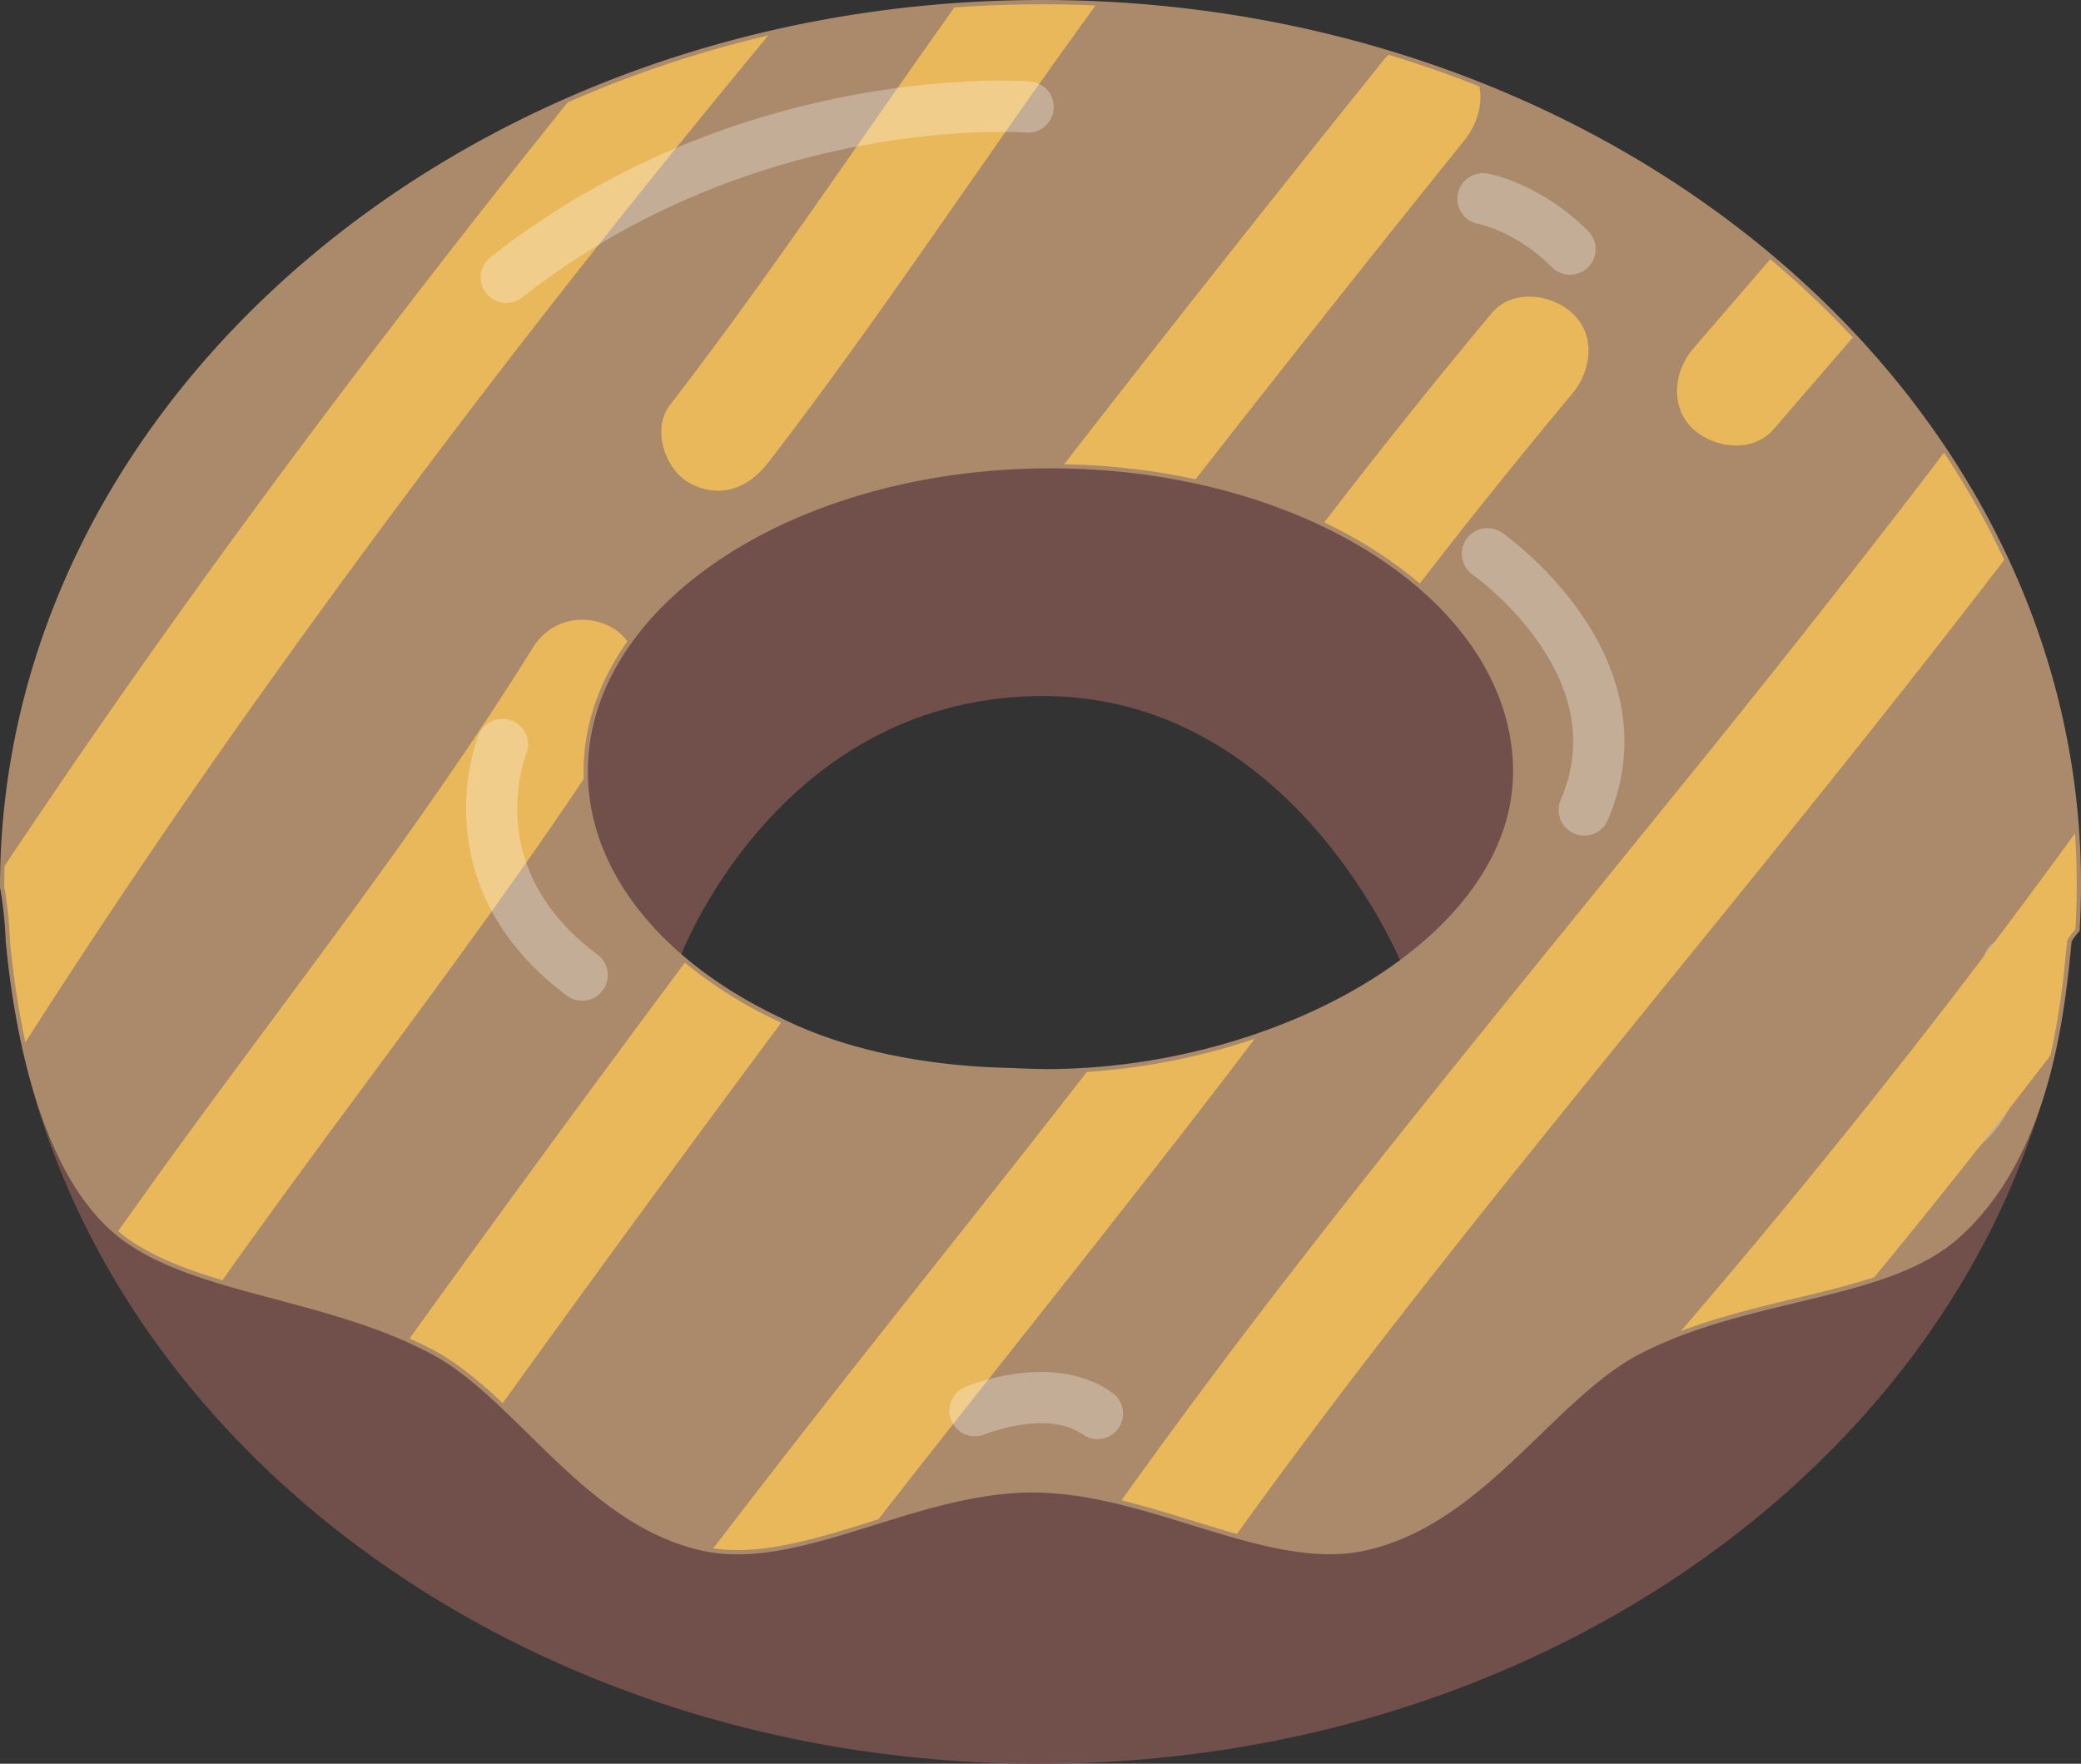 <svg xmlns="http://www.w3.org/2000/svg" width="731" height="619.5" viewBox="0 0 731 619.5">
  <rect x="0" y="0" width="731" height="619.5" fill="#333333" stroke="none"/>
  <defs>
    <style>
      .cls-1 {
        fill: #71504c;
      }

      .cls-2 {
        fill: #aa8a6a;
        stroke: #aa8a6a;
        stroke-miterlimit: 10;
        stroke-width: 3px;
      }

      .cls-3 {
        fill: none;
        stroke: #fff;
        stroke-linecap: round;
        stroke-linejoin: round;
        stroke-width: 18px;
        opacity: 0.3;
      }

      .cls-4 {
        fill: #e9b85a;
      }
    </style>
  </defs>
  <g id="Layer_2" data-name="Layer 2">
    <g id="Layer_1-2" data-name="Layer 1">
      <g>
        <path class="cls-1" d="M1.5,310.5c0,170.66,162.74,309,363.5,309s363.5-138.34,363.5-309S565.76,1.5,365,1.5,1.5,139.84,1.5,310.5ZM239,336s33.5-89.5,124.5-91.5S493,340,493,340s-28,31-117,38S239,336,239,336Z"/>
        <path class="cls-2" d="M726.2,330.23a25.38,25.38,0,0,1,2.83-3.84q.47-7.89.47-15.89c0-170.66-162.74-309-363.5-309S1.62,140.93,1.5,311.5a139.12,139.12,0,0,1,2,19c2.75,28.92,11.43,81,39.09,102.79,25.5,20.07,71.88,20.85,109.73,41,30,15.95,53.88,59.87,94.63,68.91,33.44,7.42,74.24-20.46,115.68-20.46,41.7,0,82.82,27.86,116.67,20.41,41-9,65.46-53,95.93-68.84,38.31-19.95,86.35-18.64,111.13-40,31-26.81,36.77-74.53,39.06-96.69C725.72,334.62,726,332.15,726.2,330.23ZM533,271c0,59.65-83.5,105.5-164,106-4.54,0-9-.13-13.49-.37-35.36-.7-63-8.17-82.38-18C231.86,339,205,307.07,205,271c0-59.65,73.43-108,164-108S533,211.35,533,271Z"/>
        <path class="cls-3" d="M677.5,400.5s30,1,28-62"/>
        <path class="cls-3" d="M520.93,69.81S536.5,72.5,551.5,87.5"/>
        <path class="cls-3" d="M522.5,194.5s56,39,34,90"/>
        <g>
          <path class="cls-4" d="M385.91,212.18Z"/>
          <path class="cls-4" d="M389.2,366.93c.68-.88.5-.64.09-.11S388.38,368,389.2,366.93Z"/>
          <path class="cls-4" d="M294.71,551.42c-.41.54-.35.45-.07.1C295,551,295.35,550.6,294.71,551.42Z"/>
          <path class="cls-4" d="M681.54,355.92Z"/>
          <path class="cls-4" d="M159.07,152q8.09-10.65,16.24-21.26l4.07-5.28-.2.26c.24-.32,1.6-2.08.21-.28v0c.51-.67,1-1.34,1.55-2q4.38-5.65,8.77-11.29,16.06-20.58,32.37-41,23.64-29.55,47.79-58.69A401.18,401.18,0,0,0,199.38,36q-33,41.07-65,82.91C91.15,175.39,49.41,233.05,9.7,292.1q-4.06,6-8.09,12.09-.11,3.65-.11,7.31a139.12,139.12,0,0,1,2,19,310.17,310.17,0,0,0,5.41,35.6Q51,300.35,96.57,236.85,127.2,194,159.07,152Z"/>
          <path class="cls-4" d="M179.18,125.71l.2-.26v0C180.78,123.63,179.42,125.39,179.18,125.71Z"/>
          <path class="cls-4" d="M242.41,169.77c10.61,5.61,20.5,1.7,27.36-7.18C310.05,110.42,346,55.07,384.86,1.91Q375.5,1.51,366,1.5q-15.54,0-30.76,1.11c-33.26,46.65-65,94.42-100,139.8C228.81,150.72,233.69,165.17,242.41,169.77Z"/>
          <path class="cls-4" d="M205.06,273.54c0-.85-.06-1.69-.06-2.54,0-16.34,5.52-31.84,15.39-45.72a17.21,17.21,0,0,0-5.8-5.05c-9.8-5.18-21.45-2.32-27.36,7.18C146.24,293.27,97.66,354,52.51,417q-5.52,7.69-11,15.44c.35.29.69.59,1,.87,9.49,7.46,21.87,12.26,35.62,16.37,35.64-50.36,73.52-99.14,108.86-149.74Q196.21,286.83,205.06,273.54Z"/>
          <path class="cls-4" d="M273.13,358.63a156.27,156.27,0,0,1-32.57-20.49q-20.55,27.6-40.94,55.34-28.05,38.2-55.76,76.66c2.86,1.28,5.68,2.64,8.46,4.11,8.4,4.47,16.32,11.13,24.26,18.6q48.39-67.19,97.83-133.6Z"/>
          <path class="cls-4" d="M486.06,21.07q-56.74,70.52-112.27,142A241.67,241.67,0,0,1,420,168.33q6.33-8.12,12.68-16.21,40.51-51.63,81.66-102.76c4.3-5.34,6.64-12.48,5.32-19q-15.55-6.16-31.88-11.11A15.46,15.46,0,0,0,486.06,21.07Z"/>
          <path class="cls-4" d="M500.4,202.79l.54-.7Z"/>
          <path class="cls-4" d="M500.4,202.79l.54-.7-.54.7c.28-.35,3-3.89,3.33-4.29q7.72-9.93,15.56-19.76,16.28-20.42,33-40.47c6.7-8,8.45-20.53,0-28.28-7.39-6.79-21.12-8.58-28.28,0q-30.17,36.17-58.85,73.52a154.52,154.52,0,0,1,33.58,21.43Z"/>
          <path class="cls-4" d="M350.67,480.13c23.94-30.24,47.92-60.46,71.51-91q9.35-12.09,18.58-24.27a232.2,232.2,0,0,1-59,11.67l-4.46,5.73q-8.58,11-17.21,22c-23.7,30.08-47.58,60-71.21,90.15q-19.31,24.6-38.32,49.44c17.73,2.61,37.4-3.78,58-10.21,2.06-2.63,4.09-5.26,6.15-7.89Q332.63,502.87,350.67,480.13Z"/>
          <path class="cls-4" d="M481,476.39l3.81-4.95-.31.4c.16-.2,2-2.54.58-.74l-.27.34,2.76-3.55q8.19-10.56,16.46-21.05,16.34-20.76,32.91-41.33c46.55-57.9,93.89-115.15,139.74-173.6q13.79-17.57,27.38-35.25A289.88,289.88,0,0,0,682.86,159c-3.79,5-7.56,9.95-11.37,14.91L667.56,179l-.66.85.66-.85-2.68,3.46q-4.83,6.24-9.69,12.46-35.1,45-71.09,89.17C538.05,341,491.55,397.5,446.94,455.53q-27.12,35.3-53,71.46c13.86,3.39,27.46,8.14,40.54,11.82q19.11-26.5,38.93-52.48Q477.17,481.35,481,476.39Z"/>
          <path class="cls-4" d="M667.56,179l-.66.85Z"/>
          <path class="cls-4" d="M484.47,471.84l.31-.4.27-.34C486.43,469.3,484.63,471.64,484.47,471.84Z"/>
          <path class="cls-4" d="M726.2,330.23a25.38,25.38,0,0,1,2.83-3.84q.47-7.89.47-15.89,0-8.94-.6-17.77Q711,317.27,692.66,341.42q-4,5.26-8.06,10.53l-2.31,3c-.11.13-.37.47-.62.79l.27-.34-.4.51h0l.13-.17c-1.46,1.88-2.92,3.77-4.38,5.64q-8.73,11.22-17.58,22.35-18,22.62-36.41,44.88-16.24,19.61-32.84,38.91c22.9-8.65,47.56-12.26,67.94-18.91q31.59-38.42,61.86-77.91a271.58,271.58,0,0,0,5.16-33.18C725.72,334.62,726,332.15,726.2,330.23Z"/>
          <path class="cls-4" d="M681.94,355.41l-.27.34-.13.17Z"/>
          <path class="cls-4" d="M594.8,150.71c7.5,6.88,21,8.46,28.28,0q13.89-16.1,27.77-32.18a334.18,334.18,0,0,0-29-27.49L594.8,122.42C588,130.34,586.44,143,594.8,150.71Z"/>
        </g>
        <path class="cls-3" d="M361.16,37.59s-97.36-7.8-183.32,59.82"/>
        <path class="cls-3" d="M176.5,261.5s-19,46,28,81"/>
        <path class="cls-3" d="M342.5,495.5s26-11,43,1"/>
      </g>
    </g>
  </g>
</svg>
